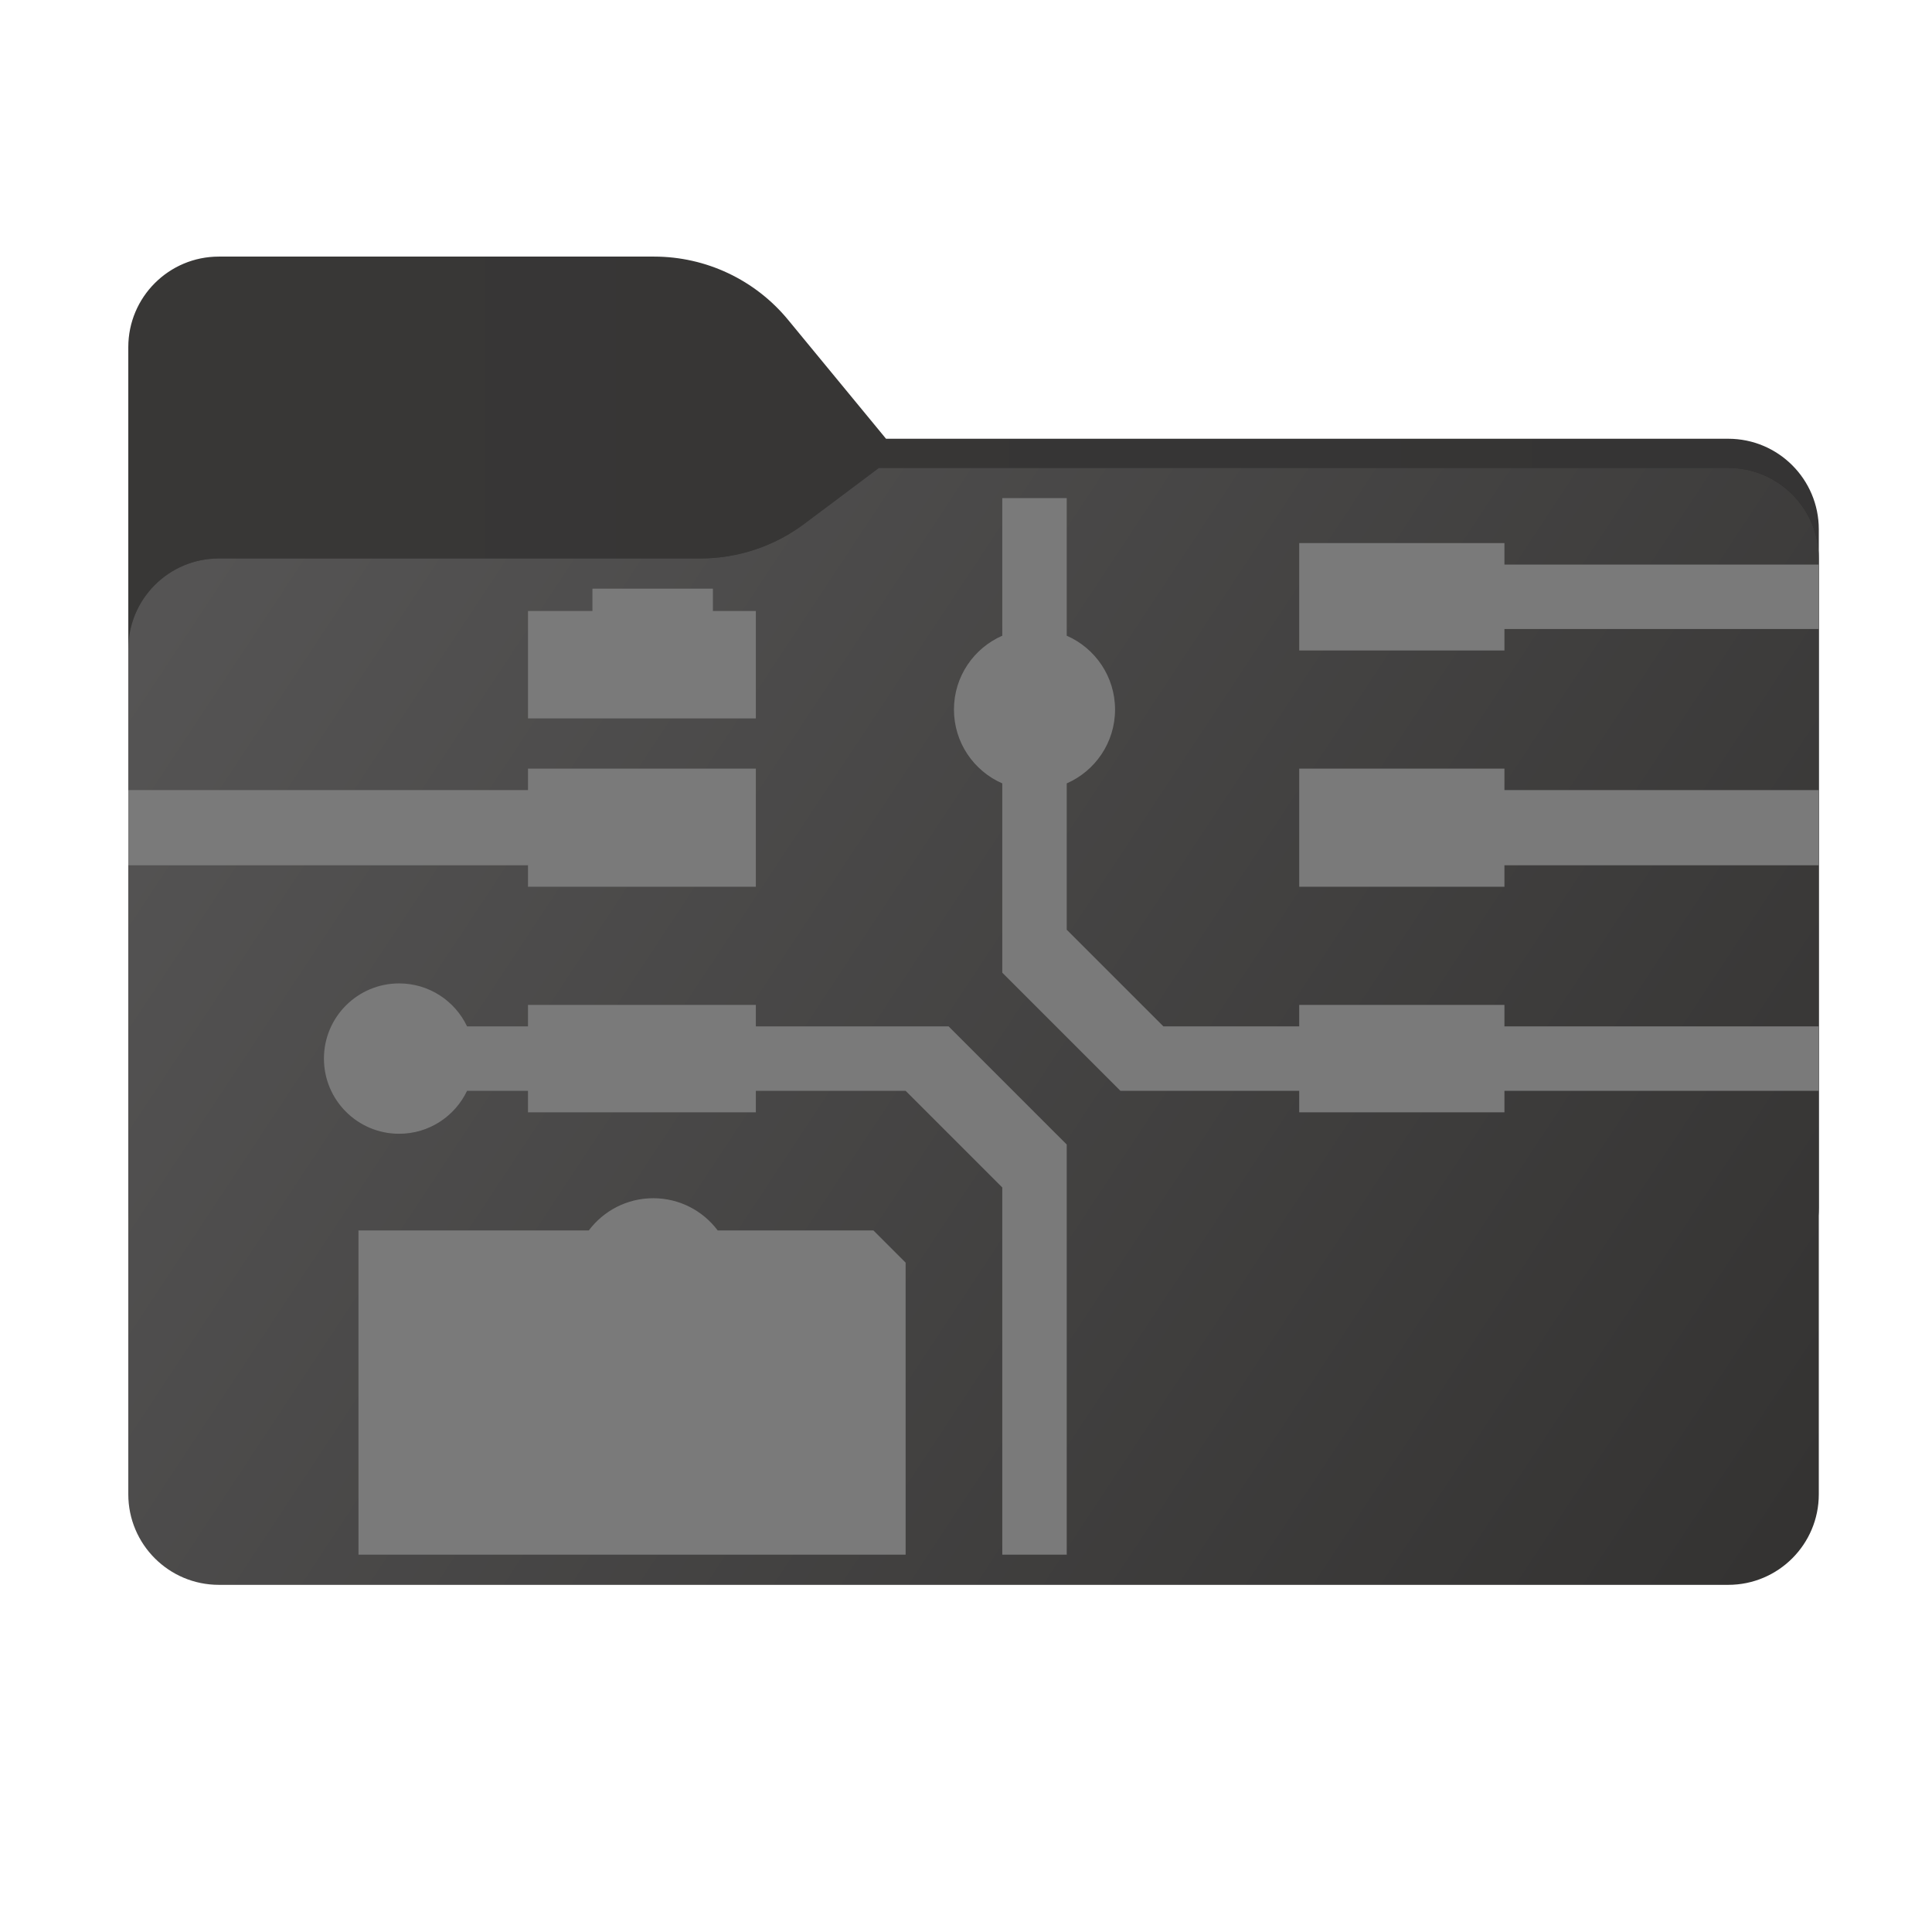 <svg width="256" height="256" viewBox="0 0 256 256" fill="none" xmlns="http://www.w3.org/2000/svg">
<path fill-rule="evenodd" clip-rule="evenodd" d="M104.425 42.378C100.056 37.073 93.544 34 86.671 34H29C22.373 34 17 39.373 17 46V58.137V68.2V160C17 166.627 22.373 172 29 172H229C235.627 172 241 166.627 241 160V70.137C241 63.51 235.627 58.137 229 58.137H117.404L104.425 42.378Z" fill="url(#paint0_linear_2305_39618)"/>
<mask id="mask0_2305_39618" style="mask-type:alpha" maskUnits="userSpaceOnUse" x="17" y="34" width="224" height="138">
<path fill-rule="evenodd" clip-rule="evenodd" d="M104.425 42.378C100.056 37.073 93.544 34 86.671 34H29C22.373 34 17 39.373 17 46V58.137V68.2V160C17 166.627 22.373 172 29 172H229C235.627 172 241 166.627 241 160V70.137C241 63.51 235.627 58.137 229 58.137H117.404L104.425 42.378Z" fill="url(#paint1_linear_2305_39618)"/>
</mask>
<g mask="url(#mask0_2305_39618)">
<g style="mix-blend-mode:multiply" filter="url(#filter0_f_2305_39618)">
<path fill-rule="evenodd" clip-rule="evenodd" d="M92.789 74C97.764 74 102.605 72.387 106.586 69.402L116.459 62H229C235.627 62 241 67.373 241 74V108V160C241 166.627 235.627 172 229 172H29C22.373 172 17 166.627 17 160L17 108V86C17 79.373 22.373 74 29 74H87H92.789Z" fill="black" fill-opacity="0.3"/>
</g>
</g>
<g filter="url(#filter1_ii_2305_39618)">
<path fill-rule="evenodd" clip-rule="evenodd" d="M92.789 74C97.764 74 102.605 72.387 106.586 69.402L116.459 62H229C235.627 62 241 67.373 241 74V108V198C241 204.627 235.627 210 229 210H29C22.373 210 17 204.627 17 198L17 108V86C17 79.373 22.373 74 29 74H87H92.789Z" fill="url(#paint2_linear_2305_39618)"/>
</g>
<path d="M172.154 86.192V71.962H199.346V74.808H241V83.346H199.346V86.192H172.154Z" fill="#7A7A7A"/>
<path d="M172.154 101.846V117.5H199.346V114.654H241V104.692H199.346V101.846H172.154Z" fill="#7A7A7A"/>
<path d="M17 104.692H69.962V101.846H100.154V117.5H69.962V114.654H17V104.692Z" fill="#7A7A7A"/>
<path d="M100.154 95.192H69.962V80.962H78.5V78H94.462V80.962H100.154V95.192Z" fill="#7A7A7A"/>
<path d="M132.808 206V157.346L120 144.538H100.154V147.385H69.962V144.538H61.888C60.289 147.904 56.858 150.23 52.885 150.23C47.383 150.23 42.923 145.77 42.923 140.269C42.923 134.767 47.383 130.307 52.885 130.307C56.859 130.307 60.289 132.634 61.888 136H69.962V133.154H100.154V136H125.692L141.346 151.654V206H132.808Z" fill="#7A7A7A"/>
<path d="M78.019 163.038H47.5V206H120V167.308L115.731 163.038H95.097C93.15 160.446 90.05 158.77 86.558 158.77C83.067 158.77 79.966 160.446 78.019 163.038Z" fill="#7A7A7A"/>
<path d="M172.154 144.538V147.385H199.346V144.538H241V136H199.346V133.154H172.154V136H154.154L141.346 123.192V103.804C145.116 102.157 147.75 98.396 147.75 94.019C147.75 89.643 145.116 85.882 141.346 84.235V66H132.808V84.234C129.038 85.881 126.404 89.643 126.404 94.019C126.404 98.396 129.038 102.158 132.808 103.805V128.885L148.462 144.538H172.154Z" fill="#7A7A7A"/>
<defs>
<filter id="filter0_f_2305_39618" x="-20" y="25" width="298" height="184" filterUnits="userSpaceOnUse" color-interpolation-filters="sRGB">
<feFlood flood-opacity="0" result="BackgroundImageFix"/>
<feBlend mode="normal" in="SourceGraphic" in2="BackgroundImageFix" result="shape"/>
<feGaussianBlur stdDeviation="18.5" result="effect1_foregroundBlur_2305_39618"/>
</filter>
<filter id="filter1_ii_2305_39618" x="17" y="62" width="224" height="148" filterUnits="userSpaceOnUse" color-interpolation-filters="sRGB">
<feFlood flood-opacity="0" result="BackgroundImageFix"/>
<feBlend mode="normal" in="SourceGraphic" in2="BackgroundImageFix" result="shape"/>
<feColorMatrix in="SourceAlpha" type="matrix" values="0 0 0 0 0 0 0 0 0 0 0 0 0 0 0 0 0 0 127 0" result="hardAlpha"/>
<feOffset dy="4"/>
<feComposite in2="hardAlpha" operator="arithmetic" k2="-1" k3="1"/>
<feColorMatrix type="matrix" values="0 0 0 0 1 0 0 0 0 1 0 0 0 0 1 0 0 0 0.25 0"/>
<feBlend mode="normal" in2="shape" result="effect1_innerShadow_2305_39618"/>
<feColorMatrix in="SourceAlpha" type="matrix" values="0 0 0 0 0 0 0 0 0 0 0 0 0 0 0 0 0 0 127 0" result="hardAlpha"/>
<feOffset dy="-4"/>
<feComposite in2="hardAlpha" operator="arithmetic" k2="-1" k3="1"/>
<feColorMatrix type="matrix" values="0 0 0 0 0 0 0 0 0 0 0 0 0 0 0 0 0 0 0.9 0"/>
<feBlend mode="soft-light" in2="effect1_innerShadow_2305_39618" result="effect2_innerShadow_2305_39618"/>
</filter>
<linearGradient id="paint0_linear_2305_39618" x1="17" y1="103" x2="241" y2="103" gradientUnits="userSpaceOnUse">
<stop offset="0.056" stop-color="#383736"/>
<stop offset="0.985" stop-color="#353434"/>
</linearGradient>
<linearGradient id="paint1_linear_2305_39618" x1="17" y1="34" x2="197.768" y2="215.142" gradientUnits="userSpaceOnUse">
<stop stop-color="#05815D"/>
<stop offset="1" stop-color="#0C575F"/>
</linearGradient>
<linearGradient id="paint2_linear_2305_39618" x1="17" y1="62" x2="241" y2="210" gradientUnits="userSpaceOnUse">
<stop stop-color="#575656"/>
<stop offset="1" stop-color="#333231"/>
</linearGradient>
</defs>
</svg>

